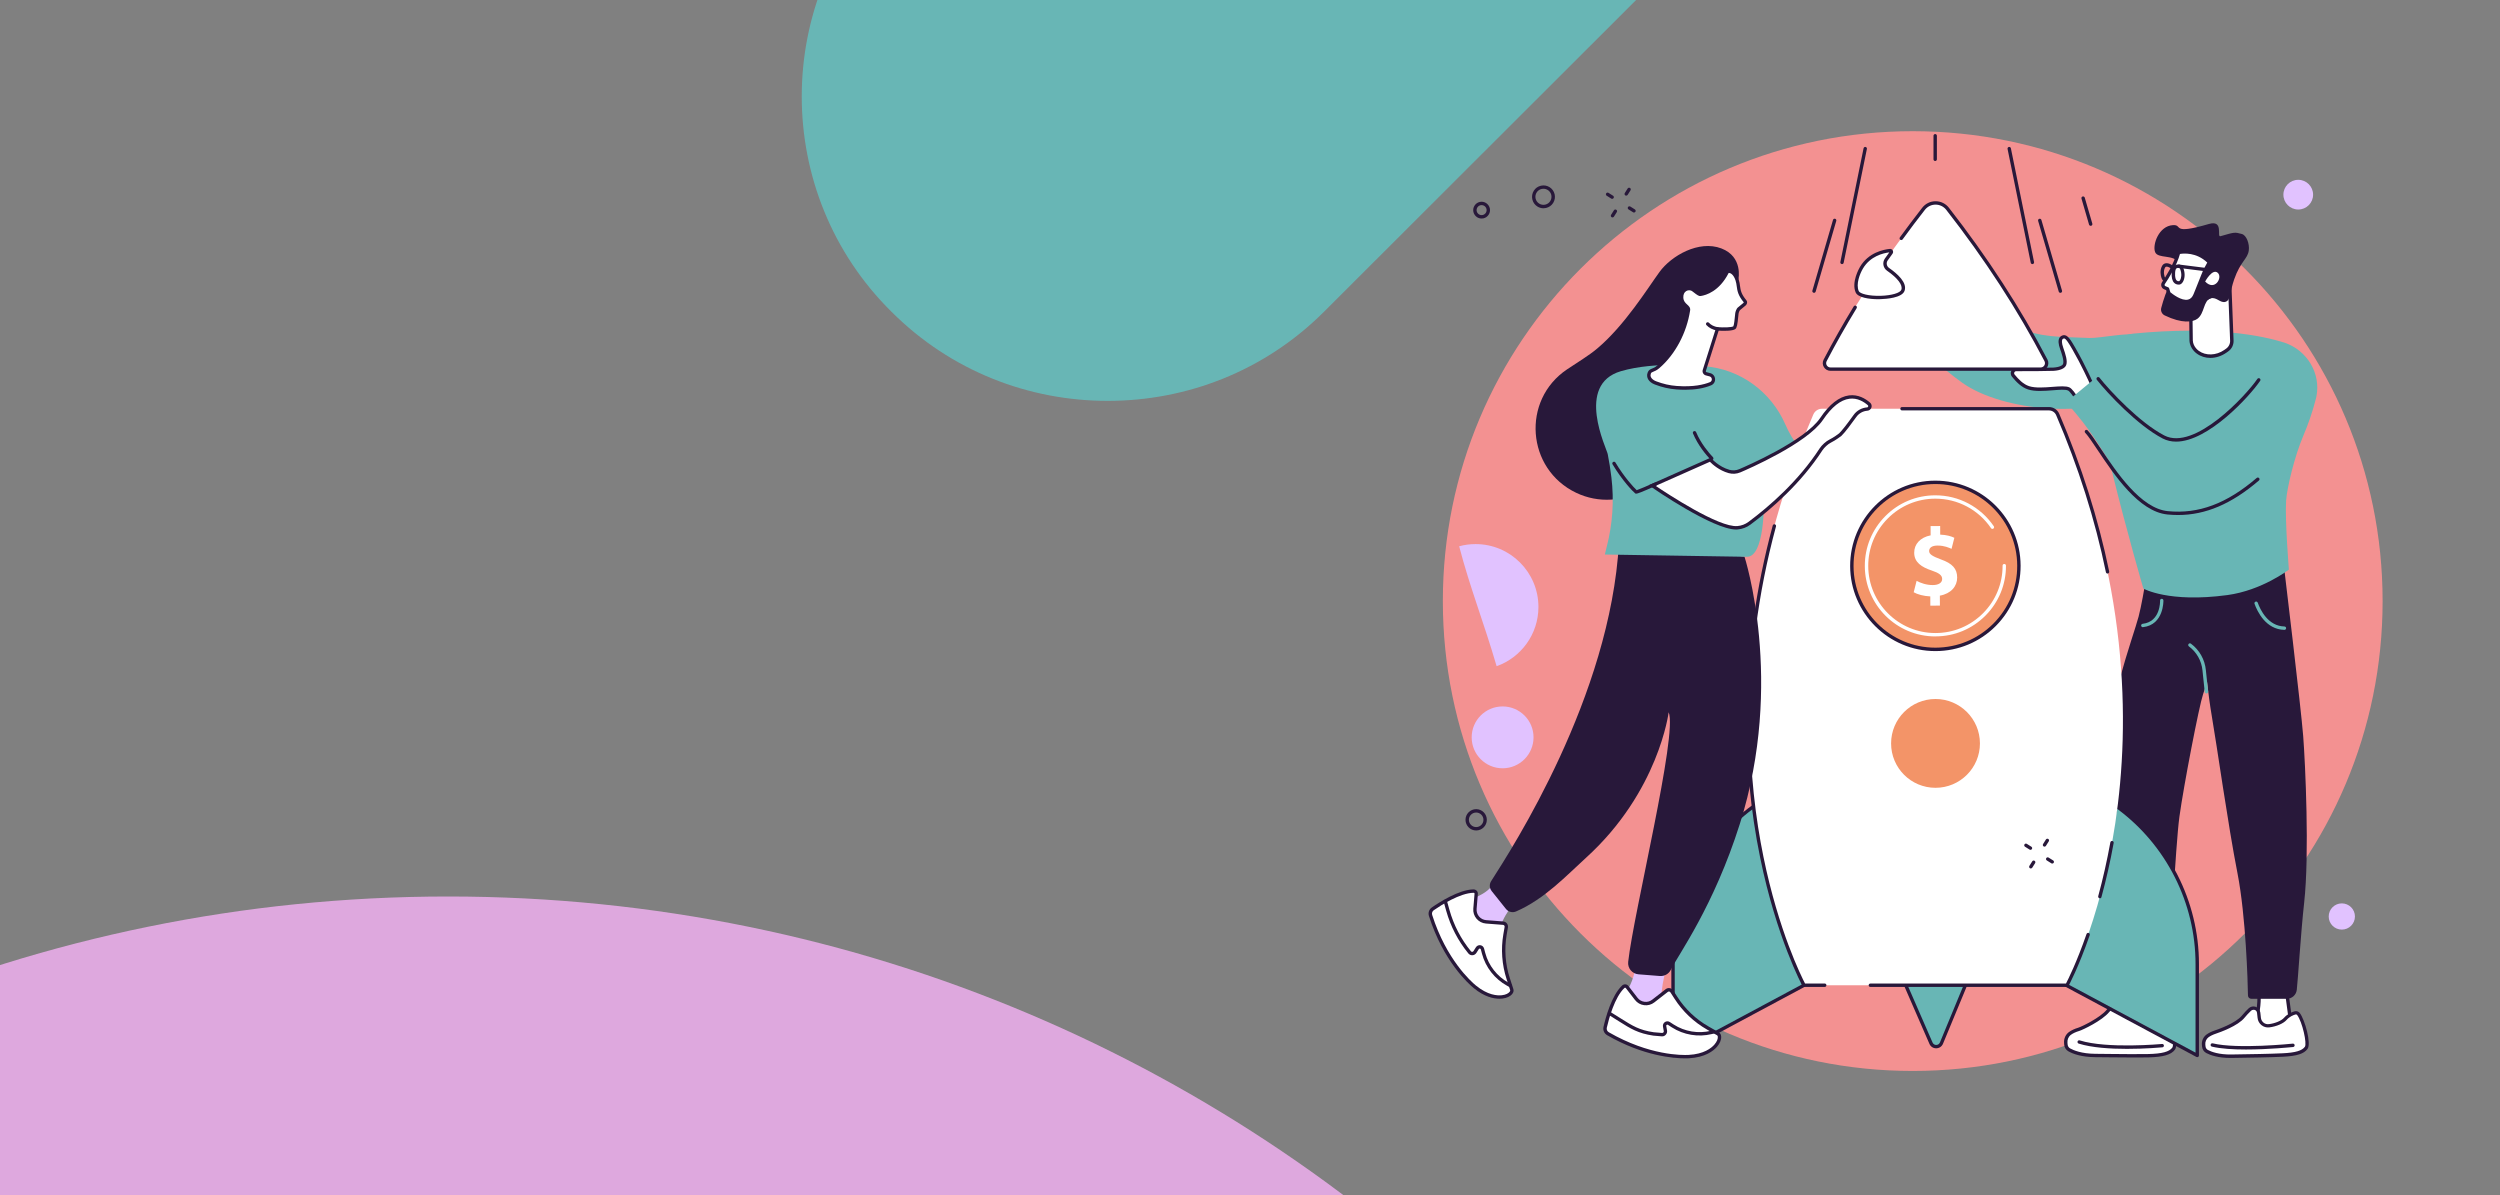 <svg width="343" height="164" viewBox="0 0 343 164" fill="none" xmlns="http://www.w3.org/2000/svg">
<rect x="0" y="0" width="343" height="164" fill="#808080" stroke="none"/>
<g clip-path="url(#clip0_811_8840)">
<path d="M462.685 42.779C454.641 50.983 443.912 55 433.191 55C422.467 55 411.738 50.983 403.528 42.779L319.797 -40.852C304.771 -55.861 280.405 -55.861 265.379 -40.852L181.644 42.779C173.434 50.983 162.709 55 151.981 55C141.252 55 130.527 50.983 122.318 42.779C105.894 26.544 105.894 -0.069 122.318 -16.308L228.734 -122.597C263.994 -157.814 321.163 -157.798 356.407 -122.565L462.685 -16.308C479.105 -0.073 479.105 26.54 462.685 42.779Z" fill="#68B6B5"/>
<path d="M266 327.5C266 440.441 174.443 532 61.499 532C-51.445 532 -143 440.441 -143 327.5C-143 214.559 -51.443 123 61.499 123C174.44 123 266 214.559 266 327.5Z" fill="#DEA8DE"/>
<path d="M326.894 82.468C326.894 118.073 298.032 146.936 262.426 146.936C226.82 146.936 197.958 118.073 197.958 82.468C197.958 46.862 226.82 18 262.426 18C298.032 18 326.894 46.862 326.894 82.468Z" fill="#F39191"/>
<path d="M202.447 74.648C201.671 74.648 200.916 74.752 200.197 74.948C201.671 80.611 203.559 85.322 205.338 91.404C208.679 90.215 211.073 87.024 211.073 83.275C211.073 78.511 207.21 74.648 202.447 74.648Z" fill="#E1C2FF"/>
<path d="M314.472 141.604L309.088 141.164L309.295 140.59C309.786 139.235 310.004 137.792 309.936 136.349L309.895 135.46L313.743 136.168L314.472 141.604Z" fill="white"/>
<path d="M314.741 141.857L308.768 141.371L309.078 140.507C309.559 139.173 309.771 137.777 309.704 136.355L309.647 135.176L313.949 135.967L314.741 141.857ZM309.409 140.957L314.198 141.35L313.531 136.37L310.133 135.744L310.164 136.339C310.236 137.818 310.014 139.277 309.512 140.668L309.409 140.957Z" fill="#28183A"/>
<path d="M308.675 138.511C308.364 138.811 308.038 139.147 307.78 139.473C306.916 140.559 304.439 141.433 303.963 141.593C303.606 141.712 303.188 141.888 302.851 142.142C302.474 142.426 302.288 142.897 302.334 143.367L302.36 143.595C302.391 143.879 302.557 144.133 302.805 144.267C303.332 144.546 304.393 144.945 306.161 144.919C308.866 144.877 311.467 144.831 313.179 144.753C314.896 144.67 315.94 144.417 316.406 143.765C316.83 143.176 316.028 140.037 315.335 139.127C315.227 138.982 315.035 138.925 314.865 138.977C314.539 139.07 313.97 139.297 313.536 139.794C313.122 140.264 312.165 140.642 311.302 140.74C310.629 140.818 310.024 140.326 309.957 139.649C309.936 139.427 309.911 139.184 309.88 138.94C309.812 138.356 309.104 138.103 308.675 138.511Z" fill="white"/>
<path d="M305.996 145.151C304.331 145.151 303.286 144.784 302.696 144.474C302.376 144.303 302.164 143.988 302.127 143.621L302.102 143.393C302.045 142.835 302.277 142.286 302.712 141.955C303.012 141.728 303.41 141.531 303.891 141.371C304.181 141.273 306.751 140.399 307.599 139.328C307.894 138.956 308.261 138.589 308.514 138.346C308.773 138.097 309.15 138.015 309.492 138.139C309.833 138.263 310.071 138.558 310.117 138.92C310.148 139.163 310.174 139.406 310.195 139.633C310.221 139.897 310.35 140.135 310.557 140.306C310.764 140.471 311.017 140.544 311.281 140.513C312.134 140.414 313.013 140.047 313.365 139.644C313.846 139.096 314.477 138.852 314.808 138.754C315.077 138.677 315.366 138.77 315.532 138.987C316.235 139.913 317.13 143.165 316.602 143.9C316.116 144.582 315.129 144.893 313.2 144.986C311.441 145.069 308.783 145.115 306.172 145.151C306.11 145.151 306.053 145.151 305.996 145.151ZM309.171 138.542C309.047 138.542 308.933 138.589 308.84 138.677C308.488 139.013 308.188 139.339 307.966 139.613C307.051 140.766 304.537 141.645 304.041 141.811C303.612 141.955 303.26 142.126 302.996 142.323C302.691 142.555 302.531 142.943 302.572 143.341L302.598 143.569C302.619 143.776 302.743 143.962 302.924 144.055C303.384 144.298 304.418 144.707 306.166 144.676C308.773 144.639 311.426 144.593 313.179 144.51C314.927 144.427 315.842 144.158 316.23 143.615C316.54 143.186 315.884 140.197 315.165 139.251C315.113 139.183 315.025 139.158 314.942 139.183C314.658 139.266 314.125 139.468 313.722 139.933C313.293 140.425 312.315 140.843 311.343 140.957C310.96 141.004 310.578 140.895 310.273 140.647C309.967 140.399 309.776 140.047 309.74 139.659C309.719 139.437 309.693 139.199 309.662 138.956C309.642 138.77 309.523 138.62 309.347 138.558C309.28 138.553 309.223 138.542 309.171 138.542Z" fill="#28183A"/>
<path d="M308.142 143.993C306.425 143.993 304.703 143.895 303.472 143.595C303.348 143.564 303.27 143.44 303.301 143.316C303.332 143.192 303.456 143.114 303.581 143.145C306.983 143.972 314.498 143.192 314.57 143.186C314.699 143.171 314.813 143.264 314.823 143.393C314.839 143.523 314.746 143.636 314.616 143.652C314.42 143.667 311.276 143.993 308.142 143.993Z" fill="#28183A"/>
<path d="M296.454 140.337L291.273 139.887L291.474 139.334C291.955 138.03 292.167 136.639 292.11 135.253L292.074 134.4L295.777 135.103L296.454 140.337Z" fill="white"/>
<path d="M296.723 140.595L290.952 140.099L291.262 139.261C291.733 137.979 291.94 136.634 291.883 135.269L291.831 134.121L295.989 134.907L296.723 140.595ZM291.598 139.685L296.191 140.083L295.575 135.3L292.322 134.684L292.348 135.248C292.41 136.675 292.193 138.077 291.702 139.421L291.598 139.685Z" fill="#28183A"/>
<path d="M290.176 137.704C289.84 138.015 289.483 138.366 289.204 138.702C288.263 139.835 285.703 141.071 285.196 141.226C284.813 141.345 284.363 141.521 284.001 141.785C283.593 142.079 283.381 142.576 283.422 143.077L283.443 143.321C283.469 143.62 283.639 143.895 283.903 144.045C284.451 144.355 285.574 144.8 287.451 144.815C290.326 144.841 292.958 144.888 294.779 144.846C296.599 144.8 297.716 144.557 298.228 143.874C298.694 143.258 297.949 139.509 297.235 138.521C297.121 138.366 296.925 138.299 296.739 138.351C296.392 138.444 295.782 138.666 295.306 139.183C294.856 139.675 293.812 139.675 292.891 139.763C292.172 139.83 291.567 139.664 291.51 138.945C291.495 138.708 291.469 138.449 291.448 138.196C291.386 137.565 290.642 137.28 290.176 137.704Z" fill="white"/>
<path d="M293.005 145.089C291.95 145.089 290.755 145.079 289.447 145.063C288.795 145.058 288.123 145.048 287.44 145.043C285.574 145.027 284.42 144.598 283.784 144.241C283.453 144.055 283.236 143.719 283.21 143.336L283.19 143.093C283.143 142.503 283.402 141.929 283.867 141.593C284.193 141.361 284.617 141.159 285.129 141.004C285.661 140.838 288.139 139.628 289.028 138.552C289.349 138.165 289.747 137.782 290.021 137.529C290.3 137.275 290.693 137.198 291.045 137.332C291.397 137.466 291.64 137.787 291.681 138.165C291.707 138.423 291.728 138.682 291.743 138.92C291.759 139.116 291.821 139.256 291.934 139.354C292.11 139.504 292.436 139.561 292.865 139.525C293.005 139.514 293.145 139.499 293.289 139.489C294.039 139.432 294.81 139.37 295.13 139.023C295.653 138.454 296.325 138.211 296.677 138.118C296.956 138.046 297.256 138.149 297.421 138.377C298.094 139.308 298.988 143.238 298.409 144.008C297.877 144.717 296.827 145.022 294.779 145.074C294.251 145.084 293.657 145.089 293.005 145.089ZM290.688 137.735C290.559 137.735 290.435 137.782 290.337 137.875C289.954 138.221 289.628 138.563 289.385 138.852C288.392 140.047 285.77 141.293 285.263 141.449C284.798 141.588 284.42 141.764 284.136 141.971C283.805 142.209 283.619 142.628 283.655 143.057L283.676 143.3C283.696 143.527 283.82 143.729 284.017 143.838C284.498 144.107 285.584 144.562 287.451 144.582C288.139 144.588 288.806 144.598 289.457 144.603C291.567 144.624 293.388 144.644 294.774 144.613C296.635 144.567 297.613 144.308 298.042 143.734C298.389 143.269 297.768 139.649 297.049 138.656C296.992 138.584 296.894 138.547 296.801 138.573C296.496 138.651 295.922 138.858 295.477 139.339C295.032 139.825 294.169 139.892 293.331 139.954C293.191 139.964 293.052 139.975 292.912 139.99C292.343 140.042 291.914 139.949 291.635 139.716C291.423 139.535 291.304 139.282 291.278 138.961C291.262 138.723 291.242 138.47 291.216 138.216C291.195 138.015 291.071 137.849 290.88 137.772C290.817 137.746 290.75 137.735 290.688 137.735Z" fill="#28183A"/>
<path d="M291.815 143.905C289.566 143.905 287.001 143.75 285.196 143.181C285.072 143.14 285.005 143.01 285.041 142.891C285.082 142.767 285.211 142.7 285.336 142.741C289.106 143.926 296.558 143.238 296.635 143.233C296.759 143.217 296.878 143.315 296.889 143.44C296.899 143.569 296.806 143.683 296.677 143.693C296.511 143.709 294.37 143.905 291.815 143.905Z" fill="#28183A"/>
<path d="M302.267 95.226C301.714 96.845 299.609 107.762 299.019 112.033C298.481 115.922 297.639 132.538 297.483 135.326C297.468 135.569 297.271 135.755 297.028 135.755H290.786C290.554 135.755 290.357 135.579 290.331 135.346C290.042 132.455 288.273 113.973 288.542 106.138C288.837 97.584 292.674 87.412 293.413 84.609C294.153 81.806 295.068 75.176 295.068 75.176L313.386 77.927C313.386 77.927 315.697 97.139 315.997 100.971C316.292 104.803 316.871 117.205 316.132 123.84C315.656 128.137 315.294 134.322 315.118 135.817C315.035 136.51 314.451 137.032 313.753 137.032H308.876C308.628 137.032 308.426 136.836 308.421 136.582C308.4 134.793 308.131 125.681 306.989 119.842C305.66 113.062 304.186 102.445 303.446 98.168C303.203 96.757 302.991 95.133 302.815 93.592C302.815 93.597 302.82 93.607 302.267 95.226Z" fill="#28183A"/>
<path d="M302.722 95.143C302.603 95.143 302.505 95.055 302.489 94.936C302.396 94.119 302.267 92.94 302.179 91.978C302.055 90.67 301.378 89.47 300.317 88.684C300.214 88.606 300.193 88.462 300.271 88.358C300.348 88.255 300.493 88.234 300.597 88.312C301.76 89.175 302.505 90.494 302.645 91.937C302.732 92.894 302.862 94.067 302.955 94.885C302.97 95.014 302.877 95.128 302.748 95.143C302.738 95.143 302.727 95.143 302.722 95.143Z" fill="#68B6B5"/>
<path d="M313.422 86.419H313.417C310.862 86.362 309.704 83.895 309.321 82.84C309.28 82.721 309.342 82.587 309.461 82.545C309.58 82.499 309.714 82.566 309.761 82.685C310.107 83.652 311.162 85.902 313.427 85.953C313.556 85.959 313.66 86.062 313.655 86.191C313.655 86.315 313.551 86.419 313.422 86.419Z" fill="#68B6B5"/>
<path d="M293.998 86.052C293.879 86.052 293.781 85.964 293.765 85.845C293.75 85.715 293.843 85.602 293.972 85.586C296.428 85.307 296.366 82.514 296.361 82.395C296.356 82.266 296.459 82.157 296.584 82.157C296.713 82.152 296.821 82.256 296.821 82.38C296.821 82.411 296.904 85.721 294.019 86.046C294.019 86.046 294.008 86.052 293.998 86.052Z" fill="#68B6B5"/>
<path d="M273.4 43.423C276.167 45.093 279.306 46.04 282.533 46.2C283.883 46.267 285.331 46.329 286.701 46.371C288.097 46.412 292.136 45.548 293.47 45.978C296.18 46.846 297.38 50.456 292.881 53.688C287.559 57.51 274.884 56.548 269.206 52.504C263.522 48.46 257.653 41.339 257.653 41.339L258.542 35.381C258.542 35.376 268.735 40.61 273.4 43.423Z" fill="#68B6B5"/>
<path d="M292.679 45.771C289.612 46.071 290.843 49.055 287.787 48.884C284.731 48.719 294.07 80.751 294.07 80.751C294.07 80.751 297.52 82.737 305.592 81.645C310.355 80.999 314.037 78.15 314.037 78.15C314.037 78.15 313.484 71.385 313.655 68.701C313.774 66.902 314.823 62.578 316.008 59.801C316.711 58.157 317.29 56.46 317.735 54.728L317.761 54.63C317.782 54.542 317.802 54.454 317.818 54.366C318.428 51.201 316.53 48.083 313.484 47.033L313.36 46.991C310.412 46.066 303.86 44.68 292.679 45.771Z" fill="#68B6B5"/>
<path d="M287.135 52.995C287.135 52.995 285.977 50.322 284.55 47.855C283.991 46.888 283.551 46.117 283.122 46.21C282.527 46.334 282.595 47.048 282.869 47.819C283.143 48.584 283.448 49.515 283.272 50.006C283.153 50.342 282.615 50.611 281.726 50.663C281.209 50.694 278.245 50.715 276.627 50.71C276.192 50.704 275.949 51.211 276.229 51.547C276.704 52.127 277.408 52.923 278.339 53.223C279.999 53.756 282.91 52.964 283.831 53.373C284.255 53.559 284.989 54.821 284.989 54.821L287.135 52.995Z" fill="white"/>
<path d="M284.922 55.162L284.782 54.925C284.493 54.428 283.976 53.683 283.727 53.575C283.355 53.409 282.517 53.477 281.623 53.549C280.485 53.637 279.197 53.74 278.256 53.435C277.32 53.135 276.611 52.38 276.043 51.687C275.856 51.46 275.82 51.16 275.944 50.896C276.068 50.632 276.327 50.472 276.617 50.472H276.622C278.256 50.482 281.204 50.456 281.71 50.431C282.528 50.384 282.977 50.146 283.055 49.929C283.215 49.484 282.848 48.455 282.652 47.902C282.398 47.193 282.367 46.691 282.553 46.361C282.662 46.169 282.843 46.04 283.076 45.993C283.66 45.869 284.11 46.645 284.731 47.715L284.751 47.752C286.168 50.198 287.337 52.887 287.347 52.913L287.415 53.073L284.922 55.162ZM282.946 53.006C283.345 53.006 283.676 53.042 283.914 53.146C284.286 53.311 284.782 54.045 285.041 54.449L286.851 52.923C286.582 52.313 285.553 50.053 284.348 47.969L284.327 47.933C283.924 47.24 283.422 46.376 283.169 46.433C283.034 46.464 282.983 46.526 282.957 46.573C282.895 46.686 282.822 46.992 283.086 47.731C283.396 48.615 283.686 49.52 283.489 50.074C283.324 50.534 282.683 50.829 281.736 50.88C281.224 50.906 278.261 50.937 276.622 50.927C276.513 50.927 276.415 50.989 276.368 51.087C276.322 51.191 276.332 51.299 276.405 51.387C276.932 52.029 277.584 52.721 278.406 52.985C279.259 53.259 280.5 53.161 281.592 53.078C282.083 53.042 282.548 53.006 282.946 53.006Z" fill="#28183A"/>
<path d="M287.632 51.76C287.632 51.76 294.546 60.349 299.216 60.68C299.216 60.68 303.622 57.702 307.232 55.075C308.364 54.252 311.022 51.092 312.341 50.617C315.015 49.644 318.18 51.76 316.603 57.071C314.741 63.349 304.139 70.672 297.163 70.641C294.282 70.63 290.243 64.74 288.201 61.43C287.197 59.801 286.08 58.25 284.85 56.781L283.495 55.168L287.632 51.76Z" fill="#68B6B5"/>
<path d="M298.559 60.592C297.913 60.592 297.297 60.458 296.723 60.163C293.279 58.374 289.147 53.962 287.683 52.106C287.606 52.002 287.621 51.858 287.725 51.78C287.823 51.703 287.973 51.718 288.051 51.816C289.493 53.647 293.563 57.991 296.94 59.744C301.098 61.906 308.178 54.237 309.709 51.987C309.781 51.878 309.926 51.852 310.035 51.925C310.138 51.997 310.169 52.142 310.097 52.245C308.659 54.366 302.975 60.592 298.559 60.592Z" fill="#28183A"/>
<path d="M298.823 70.661C298.347 70.661 297.866 70.636 297.375 70.589C293.439 70.201 290.047 65.123 287.802 61.761C287.104 60.717 286.504 59.817 286.086 59.372C285.998 59.279 286.003 59.134 286.096 59.041C286.189 58.953 286.339 58.958 286.427 59.051C286.872 59.522 287.456 60.396 288.196 61.503C290.393 64.792 293.708 69.762 297.427 70.129C301.641 70.548 305.515 69.1 309.621 65.573C309.719 65.49 309.864 65.5 309.952 65.599C310.035 65.697 310.024 65.842 309.926 65.924C306.182 69.131 302.619 70.661 298.823 70.661Z" fill="#28183A"/>
<path d="M306.203 46.707L305.918 39.332L300.561 42.047L300.617 46.707C300.659 47.746 301.538 48.326 301.538 48.326C302.634 49.127 304.165 48.982 305.282 48.207L305.541 48.026C305.98 47.736 306.229 47.234 306.203 46.707Z" fill="white"/>
<path d="M303.26 49.107C302.593 49.107 301.946 48.91 301.414 48.522C301.383 48.502 300.442 47.871 300.395 46.722L300.338 42.058C300.338 41.97 300.385 41.887 300.467 41.846L305.825 39.131C305.897 39.095 305.98 39.1 306.047 39.136C306.115 39.177 306.161 39.25 306.161 39.327L306.446 46.702C306.477 47.312 306.192 47.881 305.691 48.227L305.432 48.408C304.755 48.869 303.989 49.107 303.26 49.107ZM300.798 42.192L300.855 46.707C300.891 47.612 301.667 48.129 301.672 48.134C302.624 48.833 304.056 48.786 305.158 48.021L305.417 47.84C305.784 47.586 305.996 47.162 305.97 46.717L305.701 39.705L300.798 42.192Z" fill="#28183A"/>
<path d="M298.135 30.887C299.562 30.805 297.768 32.268 303.053 30.732C305.158 30.122 304.093 32.563 304.641 32.408C306.658 31.828 306.59 31.844 307.578 32.103C308.23 32.273 308.654 33.468 308.535 34.363C308.375 35.542 307.392 35.847 306.528 38.334C305.918 40.082 306.068 41.148 305.365 41.401C304.651 41.66 304.124 40.708 303.322 40.93C302.288 41.22 302.489 42.999 301.481 43.739C300.845 44.204 299.366 44.421 296.992 43.273C296.61 43.087 296.413 42.653 296.522 42.244C296.666 41.716 296.853 41.054 297.085 40.434C298.192 37.481 299.252 36.809 298.869 36.043C298.28 34.869 296.051 35.542 295.679 34.58C295.296 33.587 296.175 31.001 298.135 30.887Z" fill="#28183A"/>
<path d="M303.126 35.976L302.717 36.736C302.526 37.093 302.355 37.466 302.215 37.843C301.952 38.557 301.445 39.762 301.171 40.444C300.286 42.637 297.571 40.227 297.571 40.227L297.385 39.622L297.018 39.472C296.946 39.446 296.884 39.4 296.837 39.338C296.718 39.188 296.718 38.991 296.816 38.841C297.359 38.04 298.497 36.245 298.906 34.632C298.906 34.637 301.238 34.042 303.126 35.976Z" fill="white"/>
<path d="M299.945 41.597C298.776 41.597 297.478 40.455 297.416 40.403C297.385 40.377 297.359 40.341 297.349 40.3L297.194 39.803L296.93 39.694C296.816 39.648 296.718 39.575 296.651 39.493C296.475 39.265 296.465 38.96 296.625 38.722C297.111 38.014 298.28 36.188 298.683 34.585C298.704 34.502 298.771 34.44 298.849 34.414C298.947 34.389 301.331 33.804 303.291 35.811C303.363 35.883 303.379 35.997 303.327 36.085L302.919 36.845C302.732 37.191 302.567 37.553 302.433 37.921C302.241 38.443 301.915 39.234 301.657 39.87C301.553 40.118 301.46 40.346 301.388 40.532C301.16 41.101 300.798 41.442 300.307 41.561C300.188 41.587 300.069 41.597 299.945 41.597ZM297.773 40.098C298.032 40.315 299.299 41.318 300.198 41.106C300.535 41.029 300.783 40.78 300.954 40.361C301.031 40.17 301.124 39.943 301.222 39.7C301.481 39.069 301.802 38.277 301.993 37.765C302.138 37.378 302.308 36.995 302.51 36.628L302.836 36.023C301.336 34.59 299.578 34.761 299.092 34.843C298.657 36.416 297.602 38.107 297.008 38.986C296.961 39.053 296.966 39.141 297.018 39.208C297.039 39.234 297.065 39.25 297.106 39.265L297.473 39.415C297.535 39.441 297.587 39.493 297.608 39.56L297.773 40.098Z" fill="#28183A"/>
<path d="M302.546 38.624C302.546 38.624 303.529 36.798 304.263 37.419C305.003 38.039 303.87 40.025 302.546 38.624Z" fill="white"/>
<path d="M298.916 39.048C298.678 39.048 298.466 38.971 298.306 38.815C298.032 38.546 297.913 38.081 297.954 37.388C297.985 36.835 298.156 36.504 298.471 36.364C298.704 36.266 298.947 36.261 299.159 36.349C299.335 36.421 299.475 36.555 299.531 36.711C299.868 37.574 299.728 38.293 299.485 38.686C299.35 38.903 299.185 39.027 299.009 39.043C298.983 39.048 298.947 39.048 298.916 39.048ZM298.658 36.793C298.523 36.85 298.445 37.062 298.425 37.414C298.383 38.091 298.518 38.365 298.637 38.484C298.72 38.562 298.833 38.598 298.983 38.583C298.994 38.577 299.076 38.521 299.154 38.35C299.221 38.205 299.418 37.672 299.107 36.886C299.097 36.855 299.051 36.809 298.988 36.783C298.926 36.757 298.807 36.731 298.658 36.793Z" fill="#28183A"/>
<path d="M303.431 37.321C303.42 37.321 303.41 37.321 303.4 37.321L298.931 36.757C298.802 36.741 298.714 36.623 298.73 36.498C298.745 36.369 298.864 36.281 298.988 36.297L303.457 36.86C303.586 36.876 303.674 36.995 303.658 37.119C303.648 37.233 303.55 37.321 303.431 37.321Z" fill="#28183A"/>
<path d="M296.961 38.588C296.93 38.588 296.894 38.582 296.863 38.567C296.734 38.505 296.62 38.334 296.532 38.055C296.465 37.843 296.278 37.103 296.646 36.467C296.754 36.281 296.915 36.162 297.116 36.126C297.582 36.038 298.089 36.426 298.145 36.472C298.249 36.55 298.264 36.7 298.187 36.798C298.109 36.902 297.959 36.917 297.861 36.84C297.763 36.762 297.421 36.545 297.204 36.586C297.158 36.597 297.101 36.617 297.049 36.705C296.734 37.248 296.966 38.024 297.085 38.163C297.184 38.226 297.22 38.35 297.173 38.458C297.132 38.536 297.049 38.588 296.961 38.588Z" fill="#28183A"/>
<path d="M240.649 110.59C233.672 115.612 229.54 123.679 229.54 132.274V144.81L247.511 135.176L240.649 110.59Z" fill="#68B6B5"/>
<path d="M229.54 145.043C229.499 145.043 229.458 145.033 229.422 145.012C229.349 144.97 229.308 144.893 229.308 144.81V132.274C229.308 123.628 233.497 115.452 240.514 110.404C240.576 110.358 240.654 110.347 240.726 110.373C240.799 110.399 240.851 110.456 240.871 110.528L247.734 135.114C247.765 135.217 247.713 135.331 247.62 135.383L229.649 145.017C229.618 145.038 229.577 145.043 229.54 145.043ZM240.514 110.978C233.781 115.953 229.773 123.891 229.773 132.274V144.422L247.237 135.062L240.514 110.978Z" fill="#28183A"/>
<path d="M290.352 110.59C297.328 115.612 301.46 123.679 301.46 132.274V144.81L283.489 135.176L290.352 110.59Z" fill="#68B6B5"/>
<path d="M301.46 145.043C301.424 145.043 301.383 145.033 301.352 145.017L283.381 135.383C283.283 135.331 283.236 135.217 283.267 135.114L290.13 110.528C290.15 110.456 290.207 110.399 290.28 110.373C290.352 110.347 290.43 110.358 290.492 110.404C297.509 115.452 301.698 123.633 301.698 132.274V144.81C301.698 144.893 301.657 144.965 301.584 145.012C301.543 145.033 301.502 145.043 301.46 145.043ZM283.764 135.062L301.228 144.422V132.274C301.228 123.891 297.22 115.953 290.486 110.978L283.764 135.062Z" fill="#28183A"/>
<path d="M261.324 134.85H269.785L266.367 143.114C266.103 143.75 265.203 143.76 264.929 143.129L261.324 134.85Z" fill="#68B6B5"/>
<path d="M265.643 143.828C265.234 143.828 264.877 143.595 264.717 143.217L261.112 134.938C261.081 134.865 261.087 134.783 261.133 134.715C261.174 134.648 261.252 134.612 261.33 134.612H269.79C269.868 134.612 269.94 134.653 269.982 134.715C270.023 134.778 270.033 134.86 270.002 134.933L266.579 143.202C266.418 143.585 266.067 143.822 265.653 143.828H265.643ZM261.681 135.083L265.146 143.036C265.255 143.279 265.477 143.373 265.653 143.367C265.829 143.367 266.051 143.274 266.155 143.031L269.438 135.088H261.681V135.083Z" fill="#28183A"/>
<path d="M248.789 56.864C229.437 101.985 247.511 135.176 247.511 135.176H265.555H283.598C283.598 135.176 301.678 101.985 282.321 56.864C282.114 56.388 281.643 56.078 281.121 56.078H249.989C249.466 56.078 248.996 56.388 248.789 56.864Z" fill="white"/>
<path d="M259.458 101.995C259.458 98.629 262.188 95.903 265.55 95.903C268.911 95.903 271.647 98.634 271.647 101.995C271.647 105.362 268.916 108.087 265.55 108.087C262.183 108.087 259.458 105.362 259.458 101.995Z" fill="#F39468"/>
<path d="M289.157 78.693C289.049 78.693 288.951 78.615 288.93 78.507C287.446 71.303 285.149 64.052 282.103 56.957C281.933 56.564 281.545 56.31 281.116 56.31H260.957C260.828 56.31 260.725 56.207 260.725 56.078C260.725 55.949 260.828 55.845 260.957 55.845H281.116C281.731 55.845 282.29 56.207 282.528 56.776C285.584 63.902 287.89 71.179 289.38 78.413C289.406 78.538 289.323 78.662 289.199 78.688C289.188 78.688 289.173 78.693 289.157 78.693Z" fill="#28183A"/>
<path d="M288.102 123.25C288.082 123.25 288.061 123.25 288.04 123.24C287.916 123.204 287.844 123.08 287.875 122.955C288.526 120.561 289.085 118.079 289.54 115.571C289.561 115.446 289.685 115.359 289.809 115.384C289.933 115.405 290.021 115.529 289.995 115.653C289.54 118.172 288.976 120.67 288.32 123.074C288.299 123.183 288.206 123.25 288.102 123.25Z" fill="#28183A"/>
<path d="M283.593 135.408H256.613C256.484 135.408 256.381 135.305 256.381 135.176C256.381 135.046 256.484 134.943 256.613 134.943H283.453C283.738 134.395 284.932 132.016 286.272 128.148C286.313 128.029 286.448 127.961 286.567 128.003C286.691 128.044 286.753 128.179 286.711 128.297C285.165 132.755 283.81 135.258 283.795 135.284C283.758 135.362 283.681 135.408 283.593 135.408Z" fill="#28183A"/>
<path d="M250.35 135.409H247.511C247.423 135.409 247.346 135.362 247.304 135.29C247.268 135.222 243.736 128.66 241.487 117.639C240.163 111.17 239.537 104.452 239.614 97.667C239.713 89.191 240.928 80.591 243.219 72.099C243.25 71.975 243.379 71.903 243.503 71.934C243.628 71.97 243.7 72.094 243.669 72.218C238.497 91.353 239.878 107.426 241.942 117.541C244.01 127.677 247.16 134.002 247.651 134.938H250.35C250.48 134.938 250.583 135.041 250.583 135.171C250.583 135.305 250.48 135.409 250.35 135.409Z" fill="#28183A"/>
<path d="M280.697 49.432C277.17 42.689 272.733 35.728 267.199 28.638C266.361 27.562 264.743 27.562 263.905 28.638C258.366 35.728 253.929 42.689 250.407 49.432C250.118 49.981 250.516 50.643 251.137 50.643H279.973C280.593 50.643 280.986 49.986 280.697 49.432Z" fill="white"/>
<path d="M279.973 50.875H251.137C250.764 50.875 250.428 50.684 250.237 50.368C250.04 50.048 250.03 49.66 250.206 49.329C251.478 46.893 252.869 44.442 254.333 42.037C254.4 41.928 254.545 41.892 254.653 41.959C254.762 42.027 254.798 42.172 254.731 42.28C253.272 44.675 251.886 47.121 250.619 49.546C250.521 49.732 250.526 49.95 250.635 50.13C250.744 50.306 250.93 50.415 251.142 50.415H279.978C280.185 50.415 280.376 50.312 280.485 50.13C280.593 49.95 280.599 49.732 280.5 49.546C276.834 42.528 272.298 35.542 267.023 28.788C266.667 28.333 266.134 28.074 265.56 28.074C264.986 28.074 264.453 28.333 264.096 28.788C263.052 30.122 262.023 31.487 261.04 32.842C260.962 32.946 260.818 32.966 260.714 32.894C260.611 32.816 260.59 32.672 260.662 32.568C261.65 31.213 262.685 29.843 263.729 28.503C264.174 27.934 264.841 27.609 265.56 27.609C266.279 27.609 266.946 27.934 267.391 28.503C272.681 35.283 277.232 42.291 280.914 49.334C281.085 49.665 281.074 50.053 280.883 50.373C280.681 50.684 280.345 50.875 279.973 50.875Z" fill="#28183A"/>
<path d="M276.994 77.602C277.015 83.931 271.895 89.077 265.57 89.093C259.24 89.113 254.095 83.993 254.079 77.669C254.058 71.339 259.178 66.193 265.503 66.178C271.828 66.162 276.973 71.277 276.994 77.602Z" fill="#F39468"/>
<path d="M265.534 89.33C259.106 89.33 253.862 84.107 253.841 77.674C253.821 71.225 259.054 65.966 265.498 65.945H265.534C271.967 65.945 277.206 71.168 277.227 77.601C277.237 80.725 276.027 83.662 273.829 85.881C271.626 88.094 268.694 89.32 265.57 89.33H265.534ZM265.534 66.41H265.498C259.308 66.431 254.286 71.478 254.307 77.669C254.327 83.849 259.359 88.86 265.534 88.86H265.57C268.57 88.849 271.383 87.675 273.498 85.55C275.613 83.424 276.772 80.601 276.761 77.601C276.741 71.427 271.709 66.41 265.534 66.41Z" fill="#28183A"/>
<path d="M265.534 87.319C260.207 87.319 255.868 82.995 255.853 77.663C255.843 75.078 256.846 72.642 258.671 70.811C260.492 68.975 262.922 67.962 265.508 67.957H265.539C268.751 67.957 271.74 69.544 273.55 72.202C273.622 72.311 273.596 72.456 273.488 72.523C273.379 72.595 273.234 72.57 273.167 72.461C271.445 69.927 268.596 68.417 265.539 68.417H265.513C263.052 68.422 260.74 69.389 259.002 71.137C257.265 72.885 256.313 75.202 256.324 77.663C256.339 82.737 260.471 86.853 265.539 86.853H265.565C268.027 86.848 270.338 85.881 272.076 84.133C273.814 82.385 274.765 80.068 274.755 77.606C274.755 77.477 274.858 77.374 274.987 77.374C275.117 77.374 275.22 77.477 275.22 77.606C275.231 80.192 274.227 82.628 272.407 84.459C270.581 86.295 268.156 87.308 265.57 87.313H265.534V87.319Z" fill="white"/>
<path d="M264.841 83.099L264.836 81.827C263.941 81.79 263.067 81.552 262.56 81.258L262.959 79.691C263.522 79.996 264.314 80.275 265.182 80.27C265.948 80.27 266.465 79.97 266.465 79.437C266.465 78.93 266.036 78.61 265.043 78.279C263.61 77.803 262.633 77.136 262.628 75.838C262.622 74.659 263.45 73.733 264.882 73.449L264.877 72.177L266.191 72.171L266.196 73.35C267.091 73.387 267.696 73.573 268.135 73.785L267.753 75.3C267.406 75.155 266.786 74.85 265.824 74.85C264.955 74.855 264.676 75.228 264.676 75.605C264.676 76.045 265.146 76.324 266.284 76.748C267.877 77.307 268.523 78.036 268.523 79.241C268.528 80.43 267.685 81.449 266.149 81.723L266.155 83.088L264.841 83.099Z" fill="white"/>
<path d="M255.388 36.736C255.015 37.367 254.327 38.914 254.808 40.026C255.289 41.137 260.637 41.091 261.087 39.834C261.449 38.831 260.006 37.626 259.039 36.954C258.599 36.649 258.49 36.049 258.796 35.609L259.463 34.678C259.556 34.549 259.452 34.373 259.292 34.389C258.465 34.466 256.494 34.859 255.388 36.736Z" fill="white"/>
<path d="M257.735 41.054C256.401 41.054 254.896 40.817 254.596 40.118C253.996 38.722 255.067 36.829 255.191 36.617C256.355 34.637 258.439 34.233 259.276 34.151C259.442 34.135 259.597 34.213 259.68 34.357C259.763 34.502 259.752 34.673 259.654 34.807L258.987 35.738C258.759 36.069 258.842 36.524 259.173 36.757C260.362 37.584 261.702 38.805 261.304 39.906C260.957 40.879 258.744 41.018 258.077 41.039C257.968 41.049 257.854 41.054 257.735 41.054ZM255.589 36.855C255.181 37.548 254.607 38.975 255.02 39.937C255.17 40.289 256.38 40.636 258.061 40.584C259.53 40.537 260.709 40.191 260.864 39.756C261.092 39.12 260.378 38.169 258.904 37.145C258.361 36.767 258.227 36.017 258.604 35.474L259.214 34.626C258.387 34.724 256.603 35.133 255.589 36.855Z" fill="#28183A"/>
<path d="M228.661 132.802C228.661 132.802 227.332 136.743 228.325 138.697L228.584 139.494L222.119 137.477L222.616 136.841C223.505 135.708 224.09 134.405 224.323 133.035L228.661 132.802Z" fill="#E1C2FF"/>
<path d="M229.375 136.014L229.933 136.882C231.035 138.604 232.545 140.032 234.319 141.045L235.684 141.821C235.813 141.893 235.901 142.028 235.912 142.178L235.917 142.255C235.984 143.098 234.753 144.8 231.692 144.96C229.799 145.058 225.47 144.624 220.614 141.821C220.309 141.645 220.149 141.288 220.232 140.942C220.521 139.685 221.323 136.696 222.714 135.383C222.869 135.238 223.117 135.248 223.247 135.419L224.498 137.043C225.062 137.772 226.107 137.906 226.836 137.337L228.692 135.895C228.904 135.724 229.225 135.781 229.375 136.014Z" fill="white"/>
<path d="M231.221 145.208C229.68 145.208 225.486 144.908 220.496 142.028C220.097 141.795 219.901 141.345 219.999 140.895C220.284 139.644 221.106 136.582 222.549 135.217C222.673 135.098 222.838 135.041 223.004 135.051C223.169 135.062 223.319 135.145 223.423 135.279L224.674 136.903C224.907 137.208 225.243 137.399 225.626 137.446C226.003 137.498 226.381 137.394 226.681 137.156L228.537 135.713C228.692 135.589 228.894 135.543 229.091 135.574C229.287 135.605 229.458 135.724 229.566 135.889L230.125 136.758C231.201 138.444 232.69 139.856 234.433 140.844L235.798 141.619C235.994 141.733 236.124 141.935 236.139 142.162L236.144 142.24C236.175 142.659 235.963 143.166 235.565 143.626C235.095 144.164 233.967 145.079 231.702 145.198C231.599 145.203 231.433 145.208 231.221 145.208ZM222.962 135.517C222.942 135.517 222.905 135.522 222.869 135.553C221.519 136.83 220.733 139.789 220.454 140.999C220.397 141.247 220.506 141.495 220.728 141.624C226.293 144.836 230.823 144.779 231.676 144.733C233.776 144.624 234.795 143.802 235.214 143.321C235.586 142.897 235.7 142.504 235.684 142.281L235.679 142.204C235.674 142.131 235.632 142.069 235.57 142.033L234.205 141.257C232.4 140.228 230.854 138.765 229.737 137.017L229.178 136.148C229.142 136.091 229.085 136.055 229.018 136.039C228.951 136.029 228.884 136.044 228.832 136.086L226.975 137.529C226.572 137.839 226.076 137.979 225.574 137.911C225.072 137.849 224.622 137.591 224.312 137.187L223.061 135.563C223.035 135.527 222.999 135.517 222.978 135.517C222.973 135.517 222.968 135.517 222.962 135.517Z" fill="#28183A"/>
<path d="M228.056 142.188C228.02 142.188 227.989 142.183 227.953 142.183L226.846 142.09C224.752 141.78 223.748 141.154 222.094 140.109L220.702 139.235C220.594 139.168 220.563 139.023 220.63 138.915C220.697 138.806 220.842 138.775 220.951 138.842L222.347 139.716C224.007 140.761 224.917 141.335 226.903 141.625L228.01 141.718C228.092 141.728 228.165 141.707 228.211 141.656C228.263 141.604 228.284 141.537 228.268 141.464L228.16 140.854C228.113 140.606 228.217 140.368 228.423 140.228C228.63 140.089 228.894 140.089 229.101 140.223L229.628 140.564C231.138 141.537 233.011 141.847 234.753 141.423L235.095 141.34C235.219 141.309 235.343 141.387 235.374 141.511C235.405 141.635 235.327 141.759 235.203 141.79L234.862 141.873C232.995 142.328 230.994 141.992 229.375 140.952L228.847 140.611C228.77 140.559 228.703 140.595 228.677 140.611C228.651 140.626 228.594 140.678 228.61 140.766L228.718 141.376C228.76 141.593 228.692 141.811 228.537 141.971C228.413 142.111 228.242 142.188 228.056 142.188Z" fill="#28183A"/>
<path d="M208.482 122.94C208.482 122.94 205.684 126.022 205.664 128.215L205.534 129.053L202.235 127.031L200.761 123.84L201.516 123.612C202.742 122.93 203.999 122.573 204.779 121.409L208.482 122.94Z" fill="#E1C2FF"/>
<path d="M206.657 127.212L206.481 128.231C206.134 130.247 206.284 132.316 206.915 134.26L207.401 135.755C207.448 135.9 207.422 136.055 207.329 136.174L207.282 136.236C206.765 136.903 204.707 137.332 202.338 135.388C200.87 134.183 197.968 130.946 196.272 125.603C196.164 125.267 196.288 124.9 196.577 124.693C197.638 123.959 200.244 122.294 202.157 122.257C202.369 122.252 202.54 122.428 202.525 122.64L202.354 124.683C202.276 125.598 202.964 126.405 203.88 126.477L206.222 126.664C206.507 126.679 206.703 126.938 206.657 127.212Z" fill="white"/>
<path d="M205.721 137.027C204.934 137.027 203.673 136.779 202.194 135.563C201.516 135.01 198.036 131.917 196.05 125.67C195.91 125.231 196.071 124.76 196.448 124.502C197.503 123.767 200.172 122.061 202.157 122.024C202.328 122.024 202.488 122.092 202.607 122.211C202.721 122.33 202.778 122.495 202.762 122.661L202.592 124.703C202.561 125.086 202.68 125.453 202.928 125.748C203.176 126.037 203.523 126.213 203.905 126.244L206.248 126.425C206.445 126.441 206.626 126.539 206.75 126.694C206.869 126.849 206.92 127.051 206.889 127.248L206.713 128.266C206.377 130.237 206.522 132.285 207.143 134.188L207.629 135.682C207.701 135.9 207.66 136.132 207.52 136.313L207.474 136.375C207.215 136.706 206.719 136.939 206.108 137.006C205.995 137.022 205.865 137.027 205.721 137.027ZM202.168 122.49C200.306 122.526 197.731 124.176 196.712 124.884C196.505 125.029 196.417 125.288 196.495 125.531C198.439 131.654 201.832 134.664 202.488 135.207C204.112 136.541 205.421 136.618 206.057 136.546C206.62 136.484 206.967 136.272 207.106 136.091L207.153 136.029C207.2 135.972 207.21 135.894 207.189 135.827L206.703 134.333C206.062 132.357 205.907 130.237 206.258 128.189L206.434 127.17C206.445 127.103 206.429 127.036 206.388 126.984C206.346 126.932 206.284 126.896 206.217 126.891L203.874 126.71C203.368 126.668 202.907 126.436 202.581 126.048C202.25 125.66 202.095 125.169 202.137 124.662L202.307 122.619C202.313 122.578 202.292 122.547 202.276 122.526C202.25 122.516 202.219 122.49 202.168 122.49Z" fill="#28183A"/>
<path d="M207.189 135.445C207.153 135.445 207.112 135.434 207.076 135.413L206.765 135.243C205.079 134.317 203.828 132.724 203.331 130.863L203.171 130.258C203.145 130.17 203.073 130.149 203.047 130.144C203.016 130.139 202.944 130.139 202.892 130.216L202.561 130.738C202.442 130.925 202.245 131.044 202.028 131.059C201.806 131.075 201.599 130.982 201.459 130.811C200.042 129.078 199.024 127.113 198.418 124.957L198.082 123.752C198.046 123.628 198.119 123.498 198.243 123.467C198.367 123.431 198.496 123.504 198.527 123.628L198.863 124.833C199.448 126.922 200.441 128.835 201.811 130.516C201.858 130.573 201.925 130.599 201.992 130.594C202.064 130.588 202.126 130.552 202.163 130.49L202.494 129.968C202.628 129.756 202.866 129.647 203.109 129.683C203.357 129.72 203.549 129.896 203.616 130.139L203.776 130.744C204.236 132.481 205.41 133.971 206.982 134.834L207.293 135.005C207.407 135.067 207.448 135.207 207.386 135.32C207.355 135.398 207.272 135.445 207.189 135.445Z" fill="#28183A"/>
<path d="M222.119 74.504L239.34 76.361C239.34 76.361 244.895 93.488 238.709 113.031C235.115 124.388 230.264 130.971 229.24 133.05C228.961 133.619 228.366 133.955 227.736 133.909L224.803 133.676C223.934 133.609 223.293 132.838 223.386 131.969C224.121 125.267 230.213 100.651 228.94 97.719C228.94 97.719 227.601 108.62 217.574 117.712C214.972 120.07 211.937 123.349 208.006 125.05C207.515 125.262 206.946 125.122 206.615 124.704L204.66 122.257C204.345 121.864 204.314 121.311 204.588 120.887C207.515 116.31 220.93 95.567 222.119 74.504Z" fill="#28183A"/>
<path d="M238.513 38.293C238.513 38.293 239.17 35.226 236.17 34.083C233.083 32.904 229.297 35.092 227.684 37.315C226.065 39.539 222.916 44.643 219.13 47.824C217.956 48.812 216.503 49.665 214.998 50.678C208.72 54.898 209.423 64.352 216.25 67.61C219.296 69.068 222.88 68.846 225.729 67.026L232.064 62.976L232.467 53.43L234.438 42.518L238.513 38.293Z" fill="#28183A"/>
<path d="M222.388 50.927C227.094 49.541 233.466 50.229 233.466 50.229C233.6 50.234 233.729 50.244 233.864 50.255C238.772 50.627 242.991 53.761 244.931 58.198C245.458 59.408 246.131 60.551 246.968 61.57L247.02 61.637L244.698 68.024C244.698 68.024 242.004 68.127 242.009 68.774C242.009 68.774 242.149 76.531 239.62 76.391L220.185 76.081L220.459 74.954C221.251 71.866 221.468 68.66 221.085 65.5C220.961 64.451 220.79 63.359 220.578 62.294C220.418 61.492 216.105 52.773 222.388 50.927Z" fill="#68B6B5"/>
<path d="M234.857 63.132C234.795 63.132 234.733 63.106 234.686 63.059C234.076 62.418 232.959 61.094 232.276 59.465C232.224 59.346 232.281 59.212 232.4 59.16C232.519 59.108 232.654 59.165 232.705 59.284C233.357 60.846 234.438 62.118 235.022 62.733C235.11 62.827 235.105 62.971 235.012 63.065C234.97 63.111 234.914 63.132 234.857 63.132Z" fill="#28183A"/>
<path d="M249.926 57.469C247.889 60.499 240.556 63.804 238.694 64.59C238.234 64.786 237.717 64.823 237.23 64.683C235.669 64.249 234.655 63.069 234.655 63.069L226.675 66.612C226.675 66.612 235.384 72.647 238.378 72.409C238.978 72.363 239.552 72.145 240.033 71.783C241.833 70.444 246.524 66.772 249.844 61.653C250.102 61.254 250.65 60.737 251.08 60.525C251.793 60.173 252.481 59.63 252.481 59.63C252.967 59.17 253.883 57.929 254.493 57.076C254.886 56.522 255.506 56.171 256.184 56.119C256.536 56.093 256.686 55.654 256.417 55.421C255.325 54.454 252.838 53.145 249.926 57.469Z" fill="white"/>
<path d="M238.208 72.652C235.017 72.652 226.898 67.052 226.546 66.808L226.205 66.571L234.717 62.79L234.831 62.919C234.841 62.93 235.824 64.052 237.293 64.461C237.722 64.58 238.187 64.549 238.601 64.378C239.516 63.99 247.61 60.494 249.735 57.34C250.997 55.462 252.331 54.423 253.691 54.247C254.953 54.087 255.956 54.702 256.577 55.245C256.774 55.416 256.841 55.674 256.758 55.922C256.675 56.166 256.463 56.331 256.205 56.352C255.594 56.398 255.041 56.709 254.684 57.21C254.022 58.136 253.133 59.336 252.641 59.801L252.626 59.812C252.595 59.832 251.912 60.375 251.183 60.737C250.811 60.918 250.288 61.399 250.04 61.777C247.103 66.312 243.054 69.823 240.173 71.97C239.656 72.358 239.04 72.59 238.394 72.642C238.337 72.647 238.275 72.652 238.208 72.652ZM227.156 66.659C228.796 67.765 235.819 72.383 238.363 72.177C238.922 72.13 239.449 71.933 239.899 71.597C242.748 69.472 246.751 66.002 249.652 61.523C249.947 61.068 250.532 60.541 250.981 60.318C251.623 60.003 252.254 59.511 252.331 59.455C252.693 59.108 253.397 58.219 254.307 56.941C254.741 56.331 255.424 55.948 256.168 55.892C256.267 55.886 256.303 55.809 256.313 55.778C256.324 55.747 256.339 55.664 256.267 55.597C255.719 55.116 254.839 54.568 253.748 54.707C252.528 54.862 251.307 55.835 250.118 57.598L249.926 57.469L250.118 57.598C247.92 60.866 239.713 64.409 238.782 64.807C238.275 65.024 237.701 65.061 237.168 64.911C235.85 64.543 234.919 63.68 234.598 63.354L227.156 66.659Z" fill="#28183A"/>
<path d="M224.472 67.734C224.41 67.734 224.379 67.714 224.348 67.688C224.048 67.46 222.58 65.94 221.24 63.7C221.173 63.592 221.209 63.447 221.323 63.38C221.432 63.313 221.576 63.349 221.644 63.463C222.833 65.459 224.152 66.886 224.555 67.253C224.886 67.145 226.019 66.659 227.043 66.209C227.162 66.157 227.296 66.209 227.348 66.328C227.399 66.447 227.348 66.581 227.229 66.633C225.202 67.538 224.669 67.734 224.472 67.734Z" fill="#28183A"/>
<path d="M232.23 39.725C232.4 39.829 233.078 40.439 233.274 40.398C233.445 40.367 235.513 40.196 236.962 37.367C237.132 37.036 237.954 37.243 238.332 38.407C238.658 39.42 238.327 40.031 239.433 41.354C239.537 41.478 239.444 41.68 239.315 41.779L238.606 42.358C238.456 42.466 238.327 42.839 238.306 43.025C238.244 43.594 238.161 44.804 237.965 44.959C237.577 45.259 235.643 45.124 235.643 45.124L233.838 50.829C233.776 51.03 233.895 51.237 234.097 51.289L234.608 51.423C235.214 51.578 235.27 52.416 234.691 52.654C233.76 53.037 232.281 53.368 230.021 53.197C228.91 53.114 227.927 52.846 227.136 52.54C226.551 52.318 226.05 51.842 226.267 51.216C226.448 50.705 226.81 50.937 227.493 50.353C229.22 48.874 231.102 46.164 231.656 42.549C231.743 41.985 230.771 41.913 230.72 40.853C230.668 39.741 231.64 39.369 232.23 39.725Z" fill="white"/>
<path d="M231.211 53.477C230.823 53.477 230.42 53.461 230.006 53.43C229.013 53.358 228.02 53.13 227.053 52.758C226.21 52.437 225.817 51.801 226.05 51.139C226.184 50.756 226.417 50.668 226.66 50.57C226.846 50.498 227.063 50.415 227.343 50.172C229.442 48.372 230.968 45.512 231.423 42.513C231.438 42.399 231.366 42.316 231.159 42.13C230.885 41.887 230.518 41.546 230.482 40.863C230.456 40.279 230.683 39.798 231.113 39.539C231.495 39.312 231.976 39.307 232.343 39.529C232.405 39.565 232.493 39.638 232.618 39.736C232.773 39.855 233.119 40.134 233.248 40.17C233.259 40.17 233.264 40.165 233.274 40.165C233.921 40.067 235.56 39.586 236.75 37.264C236.843 37.078 237.044 36.974 237.282 36.995C237.675 37.026 238.244 37.398 238.544 38.334C238.653 38.67 238.694 38.955 238.73 39.234C238.813 39.829 238.885 40.341 239.604 41.199C239.682 41.292 239.718 41.411 239.702 41.535C239.682 41.696 239.584 41.856 239.444 41.959L238.746 42.534C238.673 42.585 238.549 42.87 238.529 43.046C238.518 43.133 238.508 43.237 238.498 43.346C238.389 44.473 238.311 44.974 238.094 45.14C237.711 45.435 236.403 45.404 235.798 45.368L234.045 50.896C234.029 50.942 234.045 50.979 234.055 50.999C234.066 51.02 234.091 51.051 234.138 51.061L234.65 51.196C235.022 51.294 235.281 51.604 235.307 51.992C235.333 52.38 235.121 52.721 234.764 52.866C233.802 53.27 232.607 53.477 231.211 53.477ZM231.749 39.824C231.614 39.824 231.475 39.86 231.356 39.932C231.076 40.098 230.932 40.418 230.952 40.832C230.978 41.324 231.232 41.556 231.475 41.779C231.692 41.975 231.945 42.203 231.888 42.575C231.413 45.683 229.83 48.651 227.648 50.518C227.306 50.813 227.027 50.922 226.831 50.999C226.619 51.082 226.551 51.108 226.489 51.284C226.272 51.915 227.063 52.256 227.224 52.313C228.149 52.67 229.096 52.887 230.042 52.954C232.338 53.125 233.791 52.763 234.603 52.432C234.81 52.349 234.872 52.163 234.862 52.018C234.852 51.873 234.764 51.697 234.552 51.641L234.04 51.506C233.879 51.465 233.75 51.361 233.667 51.217C233.585 51.072 233.569 50.906 233.616 50.751L235.42 45.047C235.451 44.944 235.55 44.876 235.658 44.887C236.532 44.949 237.587 44.918 237.81 44.773C237.918 44.597 238.006 43.687 238.042 43.294C238.053 43.18 238.063 43.077 238.073 42.989C238.094 42.792 238.234 42.327 238.466 42.161L239.165 41.587C239.211 41.551 239.242 41.505 239.247 41.479C238.451 40.522 238.363 39.896 238.28 39.286C238.244 39.017 238.208 38.758 238.11 38.464C237.861 37.693 237.443 37.46 237.251 37.445C237.199 37.44 237.174 37.45 237.168 37.46C235.881 39.974 234.071 40.501 233.352 40.61L233.321 40.615C233.109 40.656 232.855 40.491 232.338 40.082C232.245 40.01 232.147 39.932 232.111 39.912C232.002 39.86 231.878 39.824 231.749 39.824Z" fill="#28183A"/>
<path d="M234.293 44.442C234.557 44.731 234.976 45 235.643 45.124L234.293 44.442Z" fill="white"/>
<path d="M235.643 45.362C235.627 45.362 235.612 45.362 235.601 45.357C234.97 45.238 234.474 44.985 234.122 44.602C234.034 44.509 234.04 44.359 234.138 44.271C234.231 44.183 234.381 44.194 234.469 44.287C234.748 44.592 235.162 44.799 235.689 44.897C235.813 44.923 235.901 45.042 235.875 45.171C235.85 45.28 235.751 45.362 235.643 45.362Z" fill="#28183A"/>
<path d="M211.761 28.576C211.471 28.576 211.182 28.493 210.928 28.333C210.571 28.11 210.328 27.764 210.235 27.355C210.142 26.947 210.215 26.523 210.437 26.171C210.659 25.814 211.006 25.571 211.42 25.478C212.263 25.287 213.105 25.814 213.297 26.657C213.39 27.066 213.318 27.485 213.095 27.841C212.873 28.198 212.526 28.441 212.113 28.534C211.994 28.56 211.875 28.576 211.761 28.576ZM211.761 25.897C211.678 25.897 211.595 25.907 211.513 25.923C211.223 25.99 210.98 26.161 210.825 26.414C210.67 26.662 210.618 26.962 210.685 27.247C210.752 27.536 210.923 27.779 211.177 27.934C211.425 28.09 211.725 28.141 212.009 28.074C212.299 28.007 212.542 27.836 212.697 27.583C212.852 27.335 212.904 27.04 212.837 26.75C212.723 26.249 212.268 25.897 211.761 25.897Z" fill="#28183A"/>
<path d="M203.274 29.982C203.057 29.982 202.85 29.92 202.664 29.807C202.406 29.641 202.225 29.388 202.152 29.088C202.085 28.788 202.137 28.477 202.302 28.219C202.468 27.955 202.721 27.774 203.021 27.707C203.321 27.64 203.631 27.691 203.89 27.857C204.148 28.022 204.329 28.276 204.402 28.576C204.469 28.876 204.417 29.186 204.252 29.445C204.086 29.703 203.833 29.889 203.533 29.957C203.45 29.972 203.362 29.982 203.274 29.982ZM203.28 28.141C203.228 28.141 203.176 28.146 203.124 28.157C202.943 28.198 202.793 28.307 202.695 28.462C202.597 28.617 202.566 28.803 202.607 28.979C202.649 29.16 202.757 29.31 202.912 29.408C203.068 29.507 203.254 29.538 203.43 29.496C203.611 29.455 203.761 29.346 203.859 29.191C203.957 29.036 203.988 28.85 203.947 28.674C203.905 28.493 203.797 28.343 203.642 28.245C203.533 28.178 203.409 28.141 203.28 28.141Z" fill="#28183A"/>
<path d="M319.498 125.743C319.498 124.75 320.305 123.943 321.298 123.943C322.291 123.943 323.098 124.75 323.098 125.743C323.098 126.736 322.291 127.542 321.298 127.542C320.305 127.542 319.498 126.736 319.498 125.743Z" fill="#E1C2FF"/>
<path d="M202.53 113.941C201.723 113.941 201.066 113.285 201.066 112.478C201.066 111.671 201.723 111.014 202.53 111.014C203.336 111.014 203.993 111.671 203.993 112.478C203.993 113.285 203.336 113.941 202.53 113.941ZM202.53 111.48C201.976 111.48 201.532 111.93 201.532 112.478C201.532 113.026 201.982 113.476 202.53 113.476C203.078 113.476 203.528 113.026 203.528 112.478C203.528 111.93 203.083 111.48 202.53 111.48Z" fill="#28183A"/>
<path d="M278.845 36.235C278.737 36.235 278.639 36.157 278.618 36.048L275.437 20.436C275.412 20.312 275.494 20.188 275.618 20.162C275.743 20.136 275.867 20.219 275.893 20.343L279.073 35.955C279.099 36.08 279.016 36.204 278.892 36.23C278.877 36.235 278.861 36.235 278.845 36.235Z" fill="#28183A"/>
<path d="M282.683 40.175C282.579 40.175 282.491 40.108 282.46 40.01L279.632 30.308C279.595 30.184 279.668 30.055 279.792 30.019C279.916 29.982 280.045 30.055 280.081 30.179L282.91 39.881C282.946 40.005 282.874 40.134 282.75 40.17C282.729 40.17 282.703 40.175 282.683 40.175Z" fill="#28183A"/>
<path d="M286.841 30.981C286.737 30.981 286.649 30.913 286.618 30.815L285.579 27.247C285.542 27.123 285.615 26.993 285.739 26.957C285.863 26.921 285.992 26.993 286.029 27.117L287.068 30.686C287.104 30.81 287.032 30.939 286.908 30.976C286.887 30.976 286.861 30.981 286.841 30.981Z" fill="#28183A"/>
<path d="M252.724 36.235C252.709 36.235 252.693 36.235 252.678 36.23C252.554 36.204 252.471 36.08 252.497 35.955L255.682 20.343C255.708 20.219 255.832 20.136 255.956 20.162C256.081 20.188 256.163 20.312 256.137 20.436L252.952 36.048C252.931 36.157 252.833 36.235 252.724 36.235Z" fill="#28183A"/>
<path d="M248.887 40.175C248.866 40.175 248.846 40.17 248.82 40.165C248.696 40.129 248.623 39.999 248.659 39.875L251.488 30.174C251.524 30.05 251.654 29.977 251.778 30.013C251.902 30.05 251.974 30.179 251.938 30.303L249.109 40.005C249.078 40.108 248.985 40.175 248.887 40.175Z" fill="#28183A"/>
<path d="M265.508 22.091C265.379 22.091 265.275 21.987 265.275 21.858V18.626C265.275 18.496 265.379 18.393 265.508 18.393C265.637 18.393 265.741 18.496 265.741 18.626V21.858C265.741 21.987 265.632 22.091 265.508 22.091Z" fill="#28183A"/>
<path d="M278.582 116.6C278.54 116.6 278.494 116.589 278.458 116.563L277.832 116.17C277.723 116.103 277.692 115.958 277.759 115.85C277.827 115.741 277.971 115.71 278.08 115.777L278.706 116.17C278.814 116.238 278.845 116.382 278.778 116.491C278.732 116.563 278.659 116.6 278.582 116.6Z" fill="#28183A"/>
<path d="M281.571 118.482C281.529 118.482 281.483 118.472 281.447 118.446L280.821 118.053C280.712 117.985 280.681 117.841 280.749 117.732C280.816 117.623 280.961 117.592 281.069 117.66L281.695 118.053C281.804 118.12 281.835 118.265 281.767 118.373C281.726 118.441 281.648 118.482 281.571 118.482Z" fill="#28183A"/>
<path d="M278.628 119.154C278.587 119.154 278.54 119.144 278.504 119.118C278.396 119.051 278.365 118.906 278.432 118.797L278.825 118.172C278.892 118.063 279.037 118.032 279.145 118.099C279.254 118.167 279.285 118.311 279.218 118.42L278.825 119.046C278.778 119.113 278.706 119.154 278.628 119.154Z" fill="#28183A"/>
<path d="M280.505 116.16C280.464 116.16 280.418 116.15 280.381 116.124C280.273 116.057 280.242 115.912 280.309 115.803L280.702 115.177C280.769 115.069 280.914 115.038 281.023 115.105C281.131 115.172 281.162 115.317 281.095 115.426L280.702 116.051C280.661 116.124 280.583 116.16 280.505 116.16Z" fill="#28183A"/>
<path d="M221.189 27.283C221.147 27.283 221.101 27.273 221.064 27.247L220.439 26.854C220.33 26.786 220.299 26.642 220.366 26.533C220.433 26.424 220.578 26.393 220.687 26.46L221.313 26.854C221.421 26.921 221.452 27.066 221.385 27.174C221.344 27.241 221.266 27.283 221.189 27.283Z" fill="#28183A"/>
<path d="M224.183 29.16C224.141 29.16 224.095 29.15 224.059 29.124L223.433 28.731C223.324 28.664 223.293 28.519 223.361 28.41C223.428 28.302 223.573 28.271 223.681 28.338L224.307 28.731C224.416 28.798 224.447 28.943 224.379 29.052C224.333 29.124 224.26 29.16 224.183 29.16Z" fill="#28183A"/>
<path d="M221.235 29.832C221.194 29.832 221.147 29.822 221.111 29.796C221.002 29.729 220.971 29.584 221.039 29.476L221.432 28.85C221.499 28.741 221.644 28.71 221.752 28.777C221.861 28.845 221.892 28.989 221.825 29.098L221.432 29.724C221.39 29.796 221.313 29.832 221.235 29.832Z" fill="#28183A"/>
<path d="M223.117 26.843C223.076 26.843 223.03 26.833 222.993 26.807C222.885 26.74 222.854 26.595 222.921 26.486L223.314 25.861C223.381 25.752 223.526 25.721 223.635 25.788C223.743 25.855 223.774 26 223.707 26.109L223.314 26.735C223.267 26.802 223.195 26.843 223.117 26.843Z" fill="#28183A"/>
<path d="M313.282 26.709C313.282 25.587 314.193 24.671 315.32 24.671C316.442 24.671 317.357 25.581 317.357 26.709C317.357 27.836 316.447 28.746 315.32 28.746C314.193 28.741 313.282 27.831 313.282 26.709Z" fill="#E1C2FF"/>
<path d="M201.914 101.163C201.914 98.82 203.812 96.922 206.155 96.922C208.498 96.922 210.401 98.82 210.401 101.163C210.401 103.505 208.503 105.409 206.155 105.409C203.807 105.409 201.914 103.505 201.914 101.163Z" fill="#E1C2FF"/>
</g>
<defs>
<clipPath id="clip0_811_8840">
<rect width="399" height="454" fill="white" transform="translate(-28 -51)"/>
</clipPath>
</defs>
</svg>
